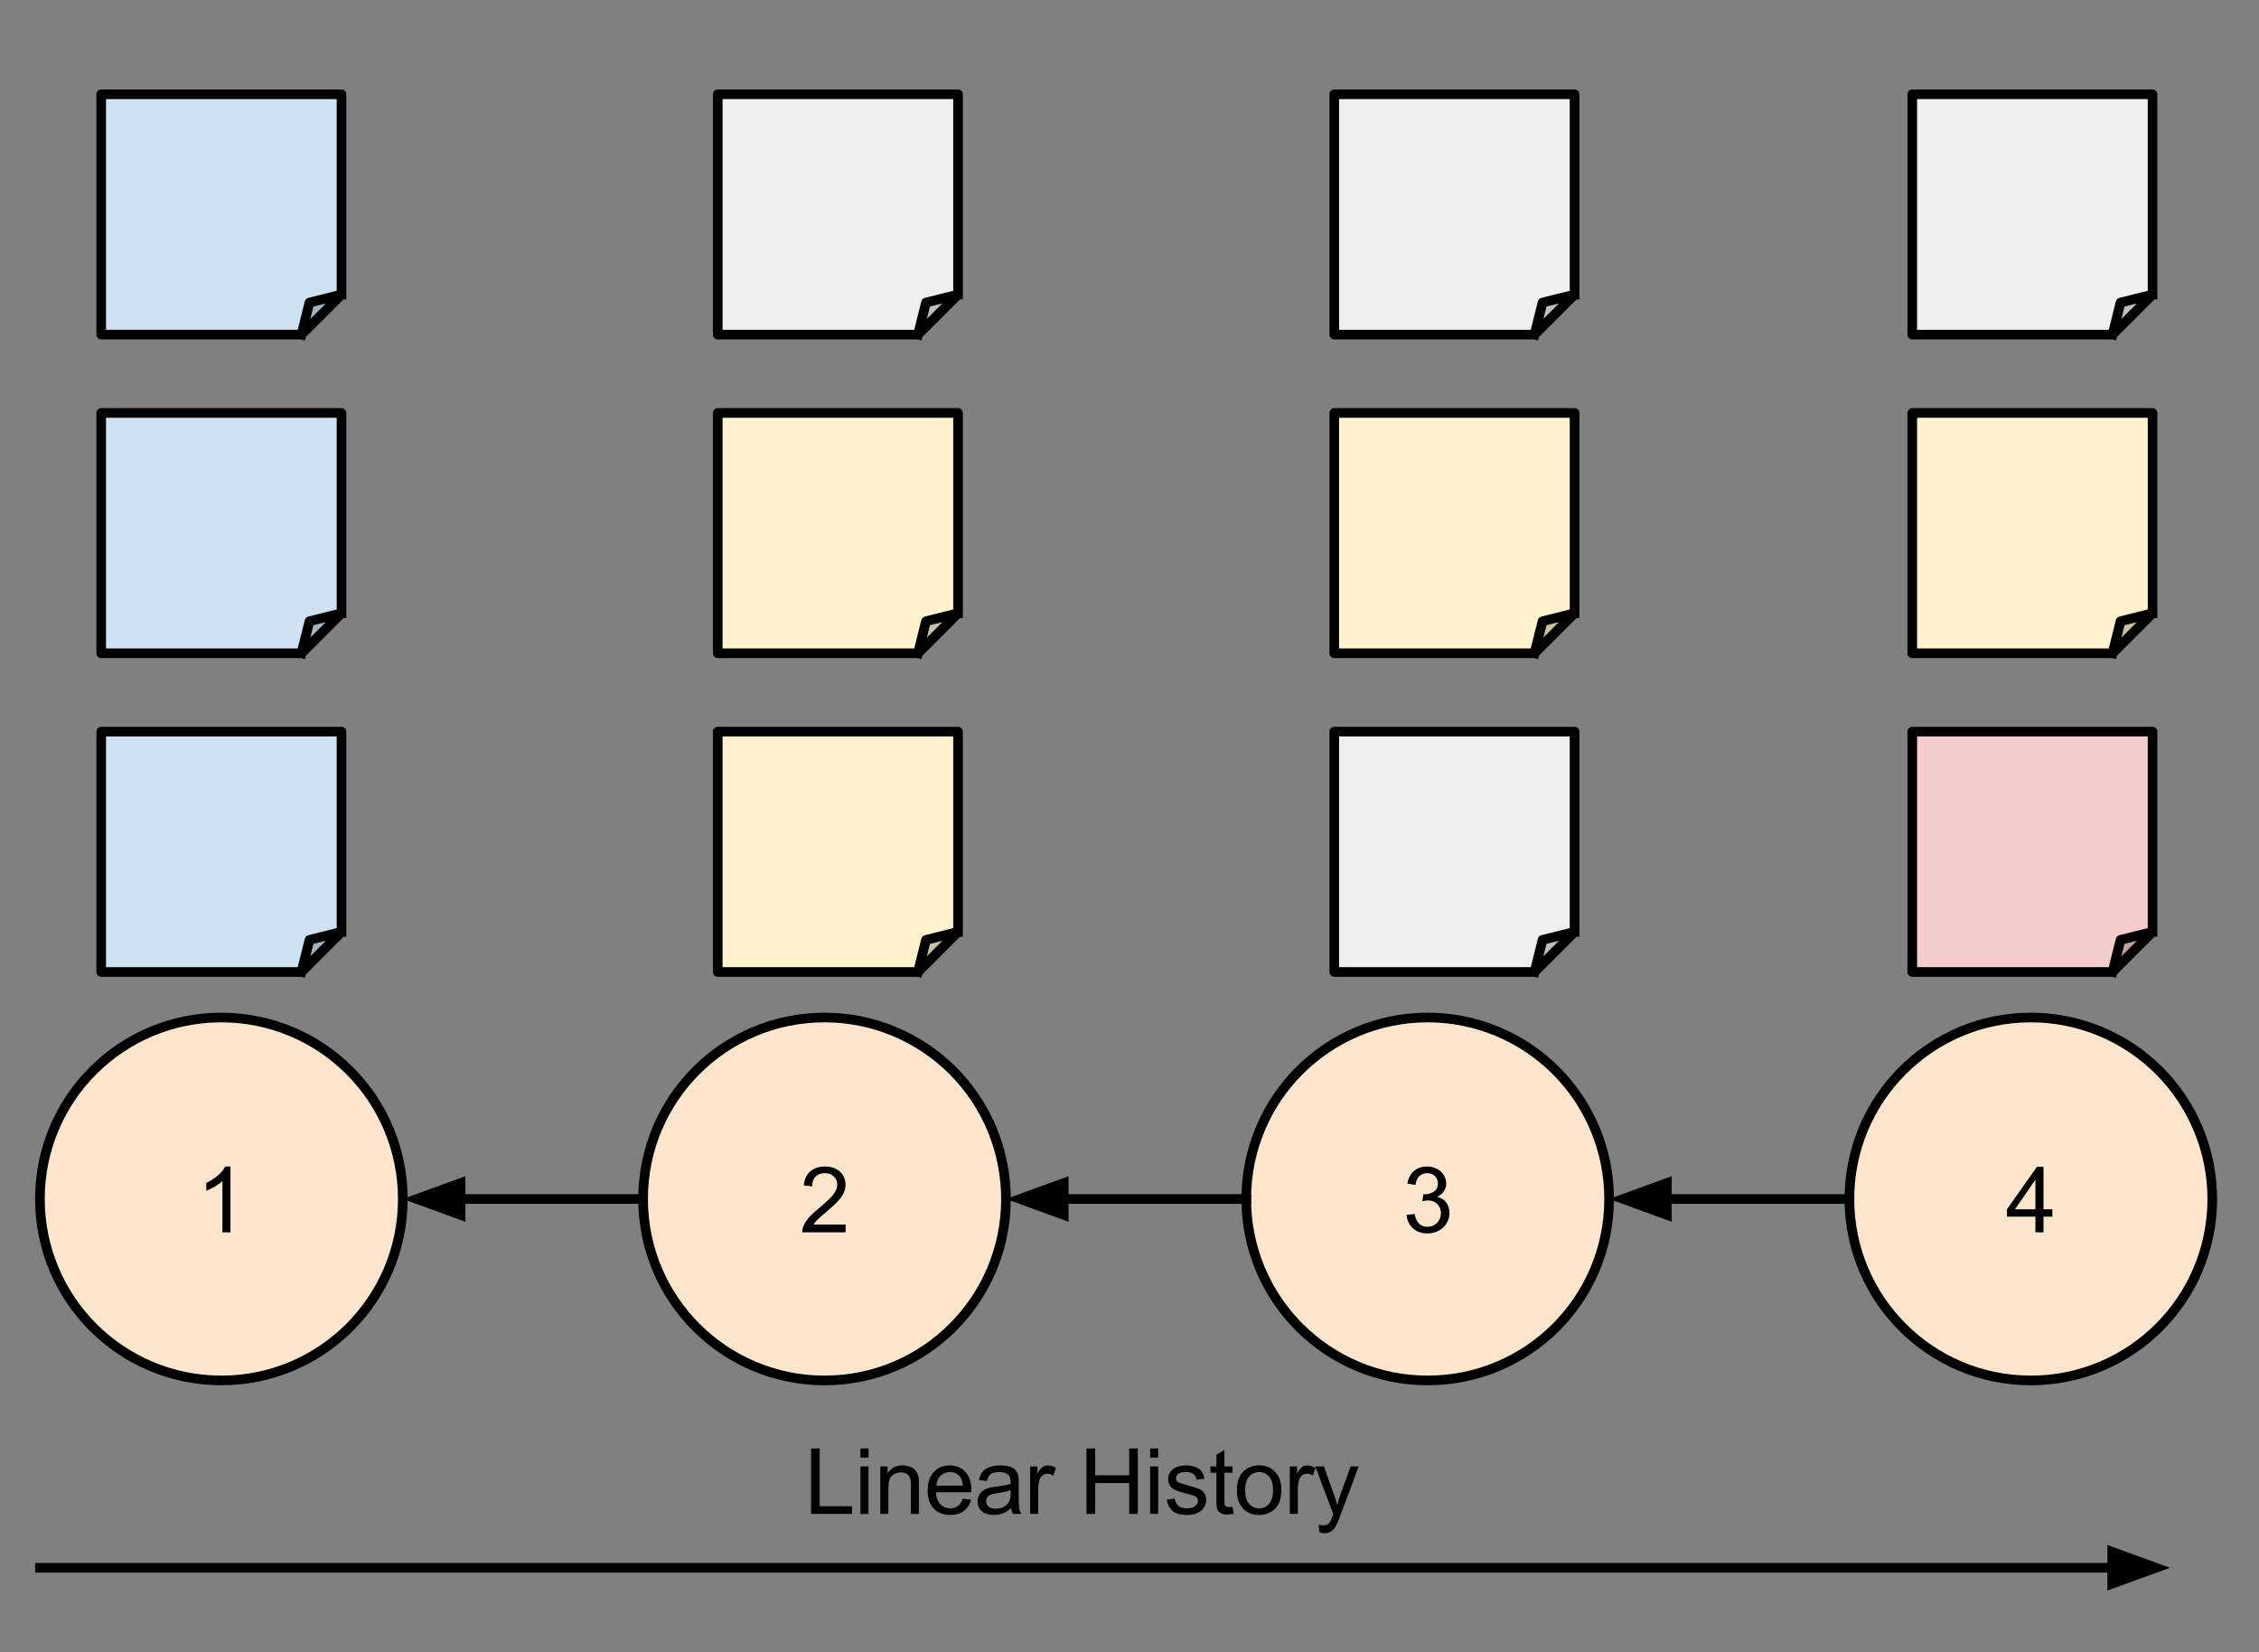 <?xml version="1.0" standalone="yes"?>

<svg version="1.1" viewBox="0.0 0.0 469.0 343.0" fill="none" stroke="none" stroke-linecap="square" stroke-miterlimit="10" xmlns="http://www.w3.org/2000/svg" xmlns:xlink="http://www.w3.org/1999/xlink"><rect x="0.0" y="0.0" width="469.0" height="343.0" fill="#808080" stroke="none"/><clipPath id="p.0"><path d="m0 0l469.0 0l0 343.0l-469.0 0l0 -343.0z" clip-rule="nonzero"></path></clipPath><g clip-path="url(#p.0)"><path fill="#000000" fill-opacity="0.0" d="m0 0l469.832 0l0 343.934l-469.832 0z" fill-rule="nonzero"></path><path fill="#fce5cd" d="m8.289 248.89l0 0c0 -20.804 16.865 -37.669 37.669 -37.669l0 0c9.991 0 19.572 3.969 26.636 11.033c7.064 7.064 11.033 16.646 11.033 26.636l0 0c0 20.804 -16.865 37.669 -37.669 37.669l0 0c-20.804 0 -37.669 -16.865 -37.669 -37.669z" fill-rule="nonzero"></path><path stroke="#000000" stroke-width="2.0" stroke-linejoin="round" stroke-linecap="butt" d="m8.289 248.89l0 0c0 -20.804 16.865 -37.669 37.669 -37.669l0 0c9.991 0 19.572 3.969 26.636 11.033c7.064 7.064 11.033 16.646 11.033 26.636l0 0c0 20.804 -16.865 37.669 -37.669 37.669l0 0c-20.804 0 -37.669 -16.865 -37.669 -37.669z" fill-rule="nonzero"></path><path fill="#000000" d="m47.848 255.81l-1.672 0l0 -10.641q-0.594 0.578 -1.578 1.156q-0.984 0.562 -1.766 0.859l0 -1.625q1.406 -0.656 2.453 -1.594q1.047 -0.938 1.484 -1.812l1.078 0l0 13.656z" fill-rule="nonzero"></path><path fill="#fce5cd" d="m133.513 248.89l0 0c0 -20.804 16.865 -37.669 37.669 -37.669l0 0c9.991 0 19.572 3.969 26.636 11.033c7.064 7.064 11.033 16.646 11.033 26.636l0 0c0 20.804 -16.865 37.669 -37.669 37.669l0 0c-20.804 0 -37.669 -16.865 -37.669 -37.669z" fill-rule="nonzero"></path><path stroke="#000000" stroke-width="2.0" stroke-linejoin="round" stroke-linecap="butt" d="m133.513 248.89l0 0c0 -20.804 16.865 -37.669 37.669 -37.669l0 0c9.991 0 19.572 3.969 26.636 11.033c7.064 7.064 11.033 16.646 11.033 26.636l0 0c0 20.804 -16.865 37.669 -37.669 37.669l0 0c-20.804 0 -37.669 -16.865 -37.669 -37.669z" fill-rule="nonzero"></path><path fill="#000000" d="m175.557 254.201l0 1.609l-8.984 0q-0.016 -0.609 0.188 -1.156q0.344 -0.922 1.094 -1.812q0.766 -0.891 2.188 -2.062q2.219 -1.812 3.0 -2.875q0.781 -1.062 0.781 -2.016q0 -0.984 -0.719 -1.672q-0.703 -0.688 -1.844 -0.688q-1.203 0 -1.938 0.734q-0.719 0.719 -0.719 2.0l-1.719 -0.172q0.172 -1.922 1.328 -2.922q1.156 -1.016 3.094 -1.016q1.953 0 3.094 1.094q1.141 1.078 1.141 2.688q0 0.812 -0.344 1.609q-0.328 0.781 -1.109 1.656q-0.766 0.859 -2.562 2.391q-1.5 1.266 -1.938 1.719q-0.422 0.438 -0.703 0.891l6.672 0z" fill-rule="nonzero"></path><path fill="#fce5cd" d="m258.737 248.89l0 0c0 -20.804 16.865 -37.669 37.669 -37.669l0 0c9.991 0 19.572 3.969 26.636 11.033c7.064 7.064 11.033 16.646 11.033 26.636l0 0c0 20.804 -16.865 37.669 -37.669 37.669l0 0c-20.804 0 -37.669 -16.865 -37.669 -37.669z" fill-rule="nonzero"></path><path stroke="#000000" stroke-width="2.0" stroke-linejoin="round" stroke-linecap="butt" d="m258.737 248.89l0 0c0 -20.804 16.865 -37.669 37.669 -37.669l0 0c9.991 0 19.572 3.969 26.636 11.033c7.064 7.064 11.033 16.646 11.033 26.636l0 0c0 20.804 -16.865 37.669 -37.669 37.669l0 0c-20.804 0 -37.669 -16.865 -37.669 -37.669z" fill-rule="nonzero"></path><path fill="#000000" d="m292.015 252.216l1.672 -0.219q0.281 1.422 0.969 2.047q0.703 0.625 1.688 0.625q1.188 0 2.0 -0.812q0.812 -0.828 0.812 -2.031q0 -1.141 -0.766 -1.891q-0.75 -0.75 -1.906 -0.75q-0.469 0 -1.172 0.188l0.188 -1.469q0.156 0.016 0.266 0.016q1.062 0 1.906 -0.547q0.859 -0.562 0.859 -1.719q0 -0.922 -0.625 -1.516q-0.609 -0.609 -1.594 -0.609q-0.969 0 -1.625 0.609q-0.641 0.609 -0.828 1.844l-1.672 -0.297q0.297 -1.688 1.375 -2.609q1.094 -0.922 2.719 -0.922q1.109 0 2.047 0.484q0.938 0.469 1.422 1.297q0.5 0.828 0.5 1.75q0 0.891 -0.469 1.609q-0.469 0.719 -1.406 1.156q1.219 0.266 1.875 1.156q0.672 0.875 0.672 2.188q0 1.781 -1.297 3.016q-1.297 1.234 -3.281 1.234q-1.797 0 -2.984 -1.063q-1.172 -1.062 -1.344 -2.766z" fill-rule="nonzero"></path><path fill="#fce5cd" d="m383.961 248.89l0 0c0 -20.804 16.865 -37.669 37.669 -37.669l0 0c9.991 0 19.572 3.969 26.636 11.033c7.064 7.064 11.033 16.646 11.033 26.636l0 0c0 20.804 -16.865 37.669 -37.669 37.669l0 0c-20.804 0 -37.669 -16.865 -37.669 -37.669z" fill-rule="nonzero"></path><path stroke="#000000" stroke-width="2.0" stroke-linejoin="round" stroke-linecap="butt" d="m383.961 248.89l0 0c0 -20.804 16.865 -37.669 37.669 -37.669l0 0c9.991 0 19.572 3.969 26.636 11.033c7.064 7.064 11.033 16.646 11.033 26.636l0 0c0 20.804 -16.865 37.669 -37.669 37.669l0 0c-20.804 0 -37.669 -16.865 -37.669 -37.669z" fill-rule="nonzero"></path><path fill="#000000" d="m422.583 255.81l0 -3.25l-5.906 0l0 -1.531l6.219 -8.812l1.359 0l0 8.812l1.844 0l0 1.531l-1.844 0l0 3.25l-1.672 0zm0 -4.781l0 -6.141l-4.25 6.141l4.25 0z" fill-rule="nonzero"></path><path fill="#000000" fill-opacity="0.0" d="m8.289 325.449l442.236 0" fill-rule="nonzero"></path><path stroke="#000000" stroke-width="2.0" stroke-linejoin="round" stroke-linecap="butt" d="m8.289 325.449l430.236 0" fill-rule="evenodd"></path><path fill="#000000" stroke="#000000" stroke-width="2.0" stroke-linecap="butt" d="m438.525 328.752l9.076 -3.303l-9.076 -3.303z" fill-rule="evenodd"></path><path fill="#000000" fill-opacity="0.0" d="m157.997 287.352l137.827 0l0 42.142l-137.827 0z" fill-rule="nonzero"></path><path fill="#000000" d="m168.388 314.272l0 -13.594l1.797 0l0 11.984l6.703 0l0 1.609l-8.5 0zm10.251 -11.688l0 -1.906l1.672 0l0 1.906l-1.672 0zm0 11.688l0 -9.859l1.672 0l0 9.859l-1.672 0zm4.129 0l0 -9.859l1.5 0l0 1.406q1.094 -1.625 3.141 -1.625q0.891 0 1.641 0.328q0.75 0.312 1.109 0.844q0.375 0.516 0.531 1.219q0.094 0.469 0.094 1.625l0 6.062l-1.672 0l0 -6.0q0 -1.016 -0.203 -1.516q-0.188 -0.516 -0.688 -0.812q-0.5 -0.297 -1.172 -0.297q-1.062 0 -1.844 0.672q-0.766 0.672 -0.766 2.578l0 5.375l-1.672 0zm17.126 -3.172l1.719 0.219q-0.406 1.5 -1.516 2.344q-1.094 0.828 -2.812 0.828q-2.156 0 -3.422 -1.328q-1.266 -1.328 -1.266 -3.734q0 -2.484 1.266 -3.859q1.281 -1.375 3.328 -1.375q1.984 0 3.234 1.344q1.25 1.344 1.25 3.797q0 0.141 -0.016 0.438l-7.344 0q0.094 1.625 0.922 2.484q0.828 0.859 2.062 0.859q0.906 0 1.547 -0.469q0.656 -0.484 1.047 -1.547zm-5.484 -2.703l5.5 0q-0.109 -1.234 -0.625 -1.859q-0.797 -0.969 -2.078 -0.969q-1.141 0 -1.938 0.781q-0.781 0.766 -0.859 2.047zm15.548 4.656q-0.938 0.797 -1.797 1.125q-0.859 0.312 -1.844 0.312q-1.609 0 -2.484 -0.781q-0.875 -0.797 -0.875 -2.031q0 -0.734 0.328 -1.328q0.328 -0.594 0.859 -0.953q0.531 -0.359 1.203 -0.547q0.5 -0.141 1.484 -0.25q2.031 -0.25 2.984 -0.578q0 -0.344 0 -0.438q0 -1.016 -0.469 -1.438q-0.641 -0.562 -1.906 -0.562q-1.172 0 -1.734 0.406q-0.562 0.406 -0.828 1.469l-1.641 -0.234q0.234 -1.047 0.734 -1.688q0.516 -0.641 1.469 -0.984q0.969 -0.359 2.25 -0.359q1.266 0 2.047 0.297q0.781 0.297 1.156 0.75q0.375 0.453 0.516 1.141q0.094 0.422 0.094 1.531l0 2.234q0 2.328 0.094 2.953q0.109 0.609 0.438 1.172l-1.75 0q-0.266 -0.516 -0.328 -1.219zm-0.141 -3.719q-0.906 0.359 -2.734 0.625q-1.031 0.141 -1.453 0.328q-0.422 0.188 -0.656 0.547q-0.234 0.359 -0.234 0.797q0 0.672 0.5 1.125q0.516 0.438 1.484 0.438q0.969 0 1.719 -0.422q0.75 -0.438 1.109 -1.156q0.266 -0.578 0.266 -1.672l0 -0.609zm4.063 4.938l0 -9.859l1.5 0l0 1.5q0.578 -1.047 1.062 -1.375q0.484 -0.344 1.078 -0.344q0.844 0 1.719 0.547l-0.578 1.547q-0.609 -0.359 -1.234 -0.359q-0.547 0 -0.984 0.328q-0.422 0.328 -0.609 0.906q-0.281 0.891 -0.281 1.953l0 5.156l-1.672 0zm11.677 0l0 -13.594l1.812 0l0 5.578l7.062 0l0 -5.578l1.797 0l0 13.594l-1.797 0l0 -6.406l-7.062 0l0 6.406l-1.812 0zm13.223 -11.688l0 -1.906l1.672 0l0 1.906l-1.672 0zm0 11.688l0 -9.859l1.672 0l0 9.859l-1.672 0zm3.457 -2.938l1.656 -0.266q0.141 1.0 0.766 1.531q0.641 0.516 1.781 0.516q1.156 0 1.703 -0.469q0.562 -0.469 0.562 -1.094q0 -0.562 -0.484 -0.891q-0.344 -0.219 -1.703 -0.562q-1.844 -0.469 -2.562 -0.797q-0.703 -0.344 -1.078 -0.938q-0.359 -0.609 -0.359 -1.328q0 -0.656 0.297 -1.219q0.312 -0.562 0.828 -0.938q0.391 -0.281 1.062 -0.484q0.672 -0.203 1.438 -0.203q1.172 0 2.047 0.344q0.875 0.328 1.281 0.906q0.422 0.562 0.578 1.516l-1.625 0.219q-0.109 -0.75 -0.656 -1.172q-0.531 -0.438 -1.5 -0.438q-1.156 0 -1.641 0.391q-0.484 0.375 -0.484 0.875q0 0.328 0.203 0.594q0.203 0.266 0.641 0.438q0.25 0.094 1.469 0.438q1.766 0.469 2.469 0.766q0.703 0.297 1.094 0.875q0.406 0.578 0.406 1.438q0 0.828 -0.484 1.578q-0.484 0.734 -1.406 1.141q-0.922 0.391 -2.078 0.391q-1.922 0 -2.938 -0.797q-1.0 -0.797 -1.281 -2.359zm13.656 1.438l0.234 1.484q-0.703 0.141 -1.266 0.141q-0.906 0 -1.406 -0.281q-0.5 -0.297 -0.703 -0.75q-0.203 -0.469 -0.203 -1.984l0 -5.656l-1.234 0l0 -1.312l1.234 0l0 -2.438l1.656 -1.0l0 3.438l1.688 0l0 1.312l-1.688 0l0 5.75q0 0.719 0.078 0.922q0.094 0.203 0.297 0.328q0.203 0.125 0.578 0.125q0.266 0 0.734 -0.078zm0.902 -3.422q0 -2.734 1.531 -4.062q1.266 -1.094 3.094 -1.094q2.031 0 3.312 1.344q1.297 1.328 1.297 3.672q0 1.906 -0.578 3.0q-0.562 1.078 -1.656 1.688q-1.078 0.594 -2.375 0.594q-2.062 0 -3.344 -1.328q-1.281 -1.328 -1.281 -3.812zm1.719 0q0 1.891 0.828 2.828q0.828 0.938 2.078 0.938q1.25 0 2.062 -0.938q0.828 -0.953 0.828 -2.891q0 -1.828 -0.828 -2.766q-0.828 -0.938 -2.062 -0.938q-1.25 0 -2.078 0.938q-0.828 0.938 -0.828 2.828zm9.266 4.922l0 -9.859l1.5 0l0 1.5q0.578 -1.047 1.062 -1.375q0.484 -0.344 1.078 -0.344q0.844 0 1.719 0.547l-0.578 1.547q-0.609 -0.359 -1.234 -0.359q-0.547 0 -0.984 0.328q-0.422 0.328 -0.609 0.906q-0.281 0.891 -0.281 1.953l0 5.156l-1.672 0zm6.15 3.797l-0.172 -1.562q0.547 0.141 0.953 0.141q0.547 0 0.875 -0.188q0.344 -0.188 0.562 -0.516q0.156 -0.25 0.5 -1.25q0.047 -0.141 0.156 -0.406l-3.734 -9.875l1.797 0l2.047 5.719q0.406 1.078 0.719 2.281q0.281 -1.156 0.688 -2.25l2.094 -5.75l1.672 0l-3.75 10.031q-0.594 1.625 -0.938 2.234q-0.438 0.828 -1.016 1.203q-0.578 0.391 -1.375 0.391q-0.484 0 -1.078 -0.203z" fill-rule="nonzero"></path><path fill="#000000" fill-opacity="0.0" d="m133.513 248.89l-49.89 0" fill-rule="nonzero"></path><path stroke="#000000" stroke-width="2.0" stroke-linejoin="round" stroke-linecap="butt" d="m133.513 248.89l-37.89 0" fill-rule="evenodd"></path><path fill="#000000" stroke="#000000" stroke-width="2.0" stroke-linecap="butt" d="m95.623 245.587l-9.076 3.303l9.076 3.303z" fill-rule="evenodd"></path><path fill="#000000" fill-opacity="0.0" d="m258.737 248.89l-49.89 0" fill-rule="nonzero"></path><path stroke="#000000" stroke-width="2.0" stroke-linejoin="round" stroke-linecap="butt" d="m258.737 248.89l-37.89 0" fill-rule="evenodd"></path><path fill="#000000" stroke="#000000" stroke-width="2.0" stroke-linecap="butt" d="m220.847 245.586l-9.076 3.303l9.076 3.303z" fill-rule="evenodd"></path><path fill="#000000" fill-opacity="0.0" d="m383.961 248.89l-49.89 0" fill-rule="nonzero"></path><path stroke="#000000" stroke-width="2.0" stroke-linejoin="round" stroke-linecap="butt" d="m383.961 248.89l-37.89 0" fill-rule="evenodd"></path><path fill="#000000" stroke="#000000" stroke-width="2.0" stroke-linecap="butt" d="m346.071 245.586l-9.076 3.303l9.076 3.303z" fill-rule="evenodd"></path><path fill="#cfe2f3" d="m21.013 85.723l49.89 0l0 41.575l-8.315 8.315l-41.575 0z" fill-rule="nonzero"></path><path fill="#a5b4c2" d="m62.588 135.613l1.663 -6.652l6.652 -1.663z" fill-rule="nonzero"></path><path fill="#000000" fill-opacity="0.0" d="m62.588 135.613l1.663 -6.652l6.652 -1.663l-8.315 8.315l-41.575 0l0 -49.89l49.89 0l0 41.575" fill-rule="nonzero"></path><path stroke="#000000" stroke-width="2.0" stroke-linejoin="round" stroke-linecap="butt" d="m62.588 135.613l1.663 -6.652l6.652 -1.663l-8.315 8.315l-41.575 0l0 -49.89l49.89 0l0 41.575" fill-rule="nonzero"></path><path fill="#cfe2f3" d="m21.013 151.874l49.89 0l0 41.575l-8.315 8.315l-41.575 0z" fill-rule="nonzero"></path><path fill="#a5b4c2" d="m62.588 201.764l1.663 -6.652l6.652 -1.663z" fill-rule="nonzero"></path><path fill="#000000" fill-opacity="0.0" d="m62.588 201.764l1.663 -6.652l6.652 -1.663l-8.315 8.315l-41.575 0l0 -49.89l49.89 0l0 41.575" fill-rule="nonzero"></path><path stroke="#000000" stroke-width="2.0" stroke-linejoin="round" stroke-linecap="butt" d="m62.588 201.764l1.663 -6.652l6.652 -1.663l-8.315 8.315l-41.575 0l0 -49.89l49.89 0l0 41.575" fill-rule="nonzero"></path><path fill="#cfe2f3" d="m21.013 19.572l49.89 0l0 41.575l-8.315 8.315l-41.575 0z" fill-rule="nonzero"></path><path fill="#a5b4c2" d="m62.588 69.462l1.663 -6.652l6.652 -1.663z" fill-rule="nonzero"></path><path fill="#000000" fill-opacity="0.0" d="m62.588 69.462l1.663 -6.652l6.652 -1.663l-8.315 8.315l-41.575 0l0 -49.89l49.89 0l0 41.575" fill-rule="nonzero"></path><path stroke="#000000" stroke-width="2.0" stroke-linejoin="round" stroke-linecap="butt" d="m62.588 69.462l1.663 -6.652l6.652 -1.663l-8.315 8.315l-41.575 0l0 -49.89l49.89 0l0 41.575" fill-rule="nonzero"></path><path fill="#fff2cc" d="m149.013 85.723l49.89 0l0 41.575l-8.315 8.315l-41.575 0z" fill-rule="nonzero"></path><path fill="#cbc1a3" d="m190.588 135.613l1.663 -6.652l6.652 -1.663z" fill-rule="nonzero"></path><path fill="#000000" fill-opacity="0.0" d="m190.588 135.613l1.663 -6.652l6.652 -1.663l-8.315 8.315l-41.575 0l0 -49.89l49.89 0l0 41.575" fill-rule="nonzero"></path><path stroke="#000000" stroke-width="2.0" stroke-linejoin="round" stroke-linecap="butt" d="m190.588 135.613l1.663 -6.652l6.652 -1.663l-8.315 8.315l-41.575 0l0 -49.89l49.89 0l0 41.575" fill-rule="nonzero"></path><path fill="#fff2cc" d="m149.013 151.874l49.89 0l0 41.575l-8.315 8.315l-41.575 0z" fill-rule="nonzero"></path><path fill="#cbc1a3" d="m190.588 201.764l1.663 -6.652l6.652 -1.663z" fill-rule="nonzero"></path><path fill="#000000" fill-opacity="0.0" d="m190.588 201.764l1.663 -6.652l6.652 -1.663l-8.315 8.315l-41.575 0l0 -49.89l49.89 0l0 41.575" fill-rule="nonzero"></path><path stroke="#000000" stroke-width="2.0" stroke-linejoin="round" stroke-linecap="butt" d="m190.588 201.764l1.663 -6.652l6.652 -1.663l-8.315 8.315l-41.575 0l0 -49.89l49.89 0l0 41.575" fill-rule="nonzero"></path><path fill="#efefef" d="m149.013 19.572l49.89 0l0 41.575l-8.315 8.315l-41.575 0z" fill-rule="nonzero"></path><path fill="#bfbfbf" d="m190.588 69.462l1.663 -6.652l6.652 -1.663z" fill-rule="nonzero"></path><path fill="#000000" fill-opacity="0.0" d="m190.588 69.462l1.663 -6.652l6.652 -1.663l-8.315 8.315l-41.575 0l0 -49.89l49.89 0l0 41.575" fill-rule="nonzero"></path><path stroke="#000000" stroke-width="2.0" stroke-linejoin="round" stroke-linecap="butt" d="m190.588 69.462l1.663 -6.652l6.652 -1.663l-8.315 8.315l-41.575 0l0 -49.89l49.89 0l0 41.575" fill-rule="nonzero"></path><path fill="#fff2cc" d="m277.013 85.723l49.89 0l0 41.575l-8.315 8.315l-41.575 0z" fill-rule="nonzero"></path><path fill="#cbc1a3" d="m318.588 135.613l1.663 -6.652l6.652 -1.663z" fill-rule="nonzero"></path><path fill="#000000" fill-opacity="0.0" d="m318.588 135.613l1.663 -6.652l6.652 -1.663l-8.315 8.315l-41.575 0l0 -49.89l49.89 0l0 41.575" fill-rule="nonzero"></path><path stroke="#000000" stroke-width="2.0" stroke-linejoin="round" stroke-linecap="butt" d="m318.588 135.613l1.663 -6.652l6.652 -1.663l-8.315 8.315l-41.575 0l0 -49.89l49.89 0l0 41.575" fill-rule="nonzero"></path><path fill="#efefef" d="m277.013 151.874l49.89 0l0 41.575l-8.315 8.315l-41.575 0z" fill-rule="nonzero"></path><path fill="#bfbfbf" d="m318.588 201.764l1.663 -6.652l6.652 -1.663z" fill-rule="nonzero"></path><path fill="#000000" fill-opacity="0.0" d="m318.588 201.764l1.663 -6.652l6.652 -1.663l-8.315 8.315l-41.575 0l0 -49.89l49.89 0l0 41.575" fill-rule="nonzero"></path><path stroke="#000000" stroke-width="2.0" stroke-linejoin="round" stroke-linecap="butt" d="m318.588 201.764l1.663 -6.652l6.652 -1.663l-8.315 8.315l-41.575 0l0 -49.89l49.89 0l0 41.575" fill-rule="nonzero"></path><path fill="#efefef" d="m277.013 19.572l49.89 0l0 41.575l-8.315 8.315l-41.575 0z" fill-rule="nonzero"></path><path fill="#bfbfbf" d="m318.588 69.462l1.663 -6.652l6.652 -1.663z" fill-rule="nonzero"></path><path fill="#000000" fill-opacity="0.0" d="m318.588 69.462l1.663 -6.652l6.652 -1.663l-8.315 8.315l-41.575 0l0 -49.89l49.89 0l0 41.575" fill-rule="nonzero"></path><path stroke="#000000" stroke-width="2.0" stroke-linejoin="round" stroke-linecap="butt" d="m318.588 69.462l1.663 -6.652l6.652 -1.663l-8.315 8.315l-41.575 0l0 -49.89l49.89 0l0 41.575" fill-rule="nonzero"></path><path fill="#fff2cc" d="m397.013 85.723l49.89 0l0 41.575l-8.315 8.315l-41.575 0z" fill-rule="nonzero"></path><path fill="#cbc1a3" d="m438.588 135.613l1.663 -6.652l6.652 -1.663z" fill-rule="nonzero"></path><path fill="#000000" fill-opacity="0.0" d="m438.588 135.613l1.663 -6.652l6.652 -1.663l-8.315 8.315l-41.575 0l0 -49.89l49.89 0l0 41.575" fill-rule="nonzero"></path><path stroke="#000000" stroke-width="2.0" stroke-linejoin="round" stroke-linecap="butt" d="m438.588 135.613l1.663 -6.652l6.652 -1.663l-8.315 8.315l-41.575 0l0 -49.89l49.89 0l0 41.575" fill-rule="nonzero"></path><path fill="#f4cccc" d="m397.013 151.874l49.89 0l0 41.575l-8.315 8.315l-41.575 0z" fill-rule="nonzero"></path><path fill="#c3a3a3" d="m438.588 201.764l1.663 -6.652l6.652 -1.663z" fill-rule="nonzero"></path><path fill="#000000" fill-opacity="0.0" d="m438.588 201.764l1.663 -6.652l6.652 -1.663l-8.315 8.315l-41.575 0l0 -49.89l49.89 0l0 41.575" fill-rule="nonzero"></path><path stroke="#000000" stroke-width="2.0" stroke-linejoin="round" stroke-linecap="butt" d="m438.588 201.764l1.663 -6.652l6.652 -1.663l-8.315 8.315l-41.575 0l0 -49.89l49.89 0l0 41.575" fill-rule="nonzero"></path><path fill="#efefef" d="m397.013 19.572l49.89 0l0 41.575l-8.315 8.315l-41.575 0z" fill-rule="nonzero"></path><path fill="#bfbfbf" d="m438.588 69.462l1.663 -6.652l6.652 -1.663z" fill-rule="nonzero"></path><path fill="#000000" fill-opacity="0.0" d="m438.588 69.462l1.663 -6.652l6.652 -1.663l-8.315 8.315l-41.575 0l0 -49.89l49.89 0l0 41.575" fill-rule="nonzero"></path><path stroke="#000000" stroke-width="2.0" stroke-linejoin="round" stroke-linecap="butt" d="m438.588 69.462l1.663 -6.652l6.652 -1.663l-8.315 8.315l-41.575 0l0 -49.89l49.89 0l0 41.575" fill-rule="nonzero"></path></g></svg>

